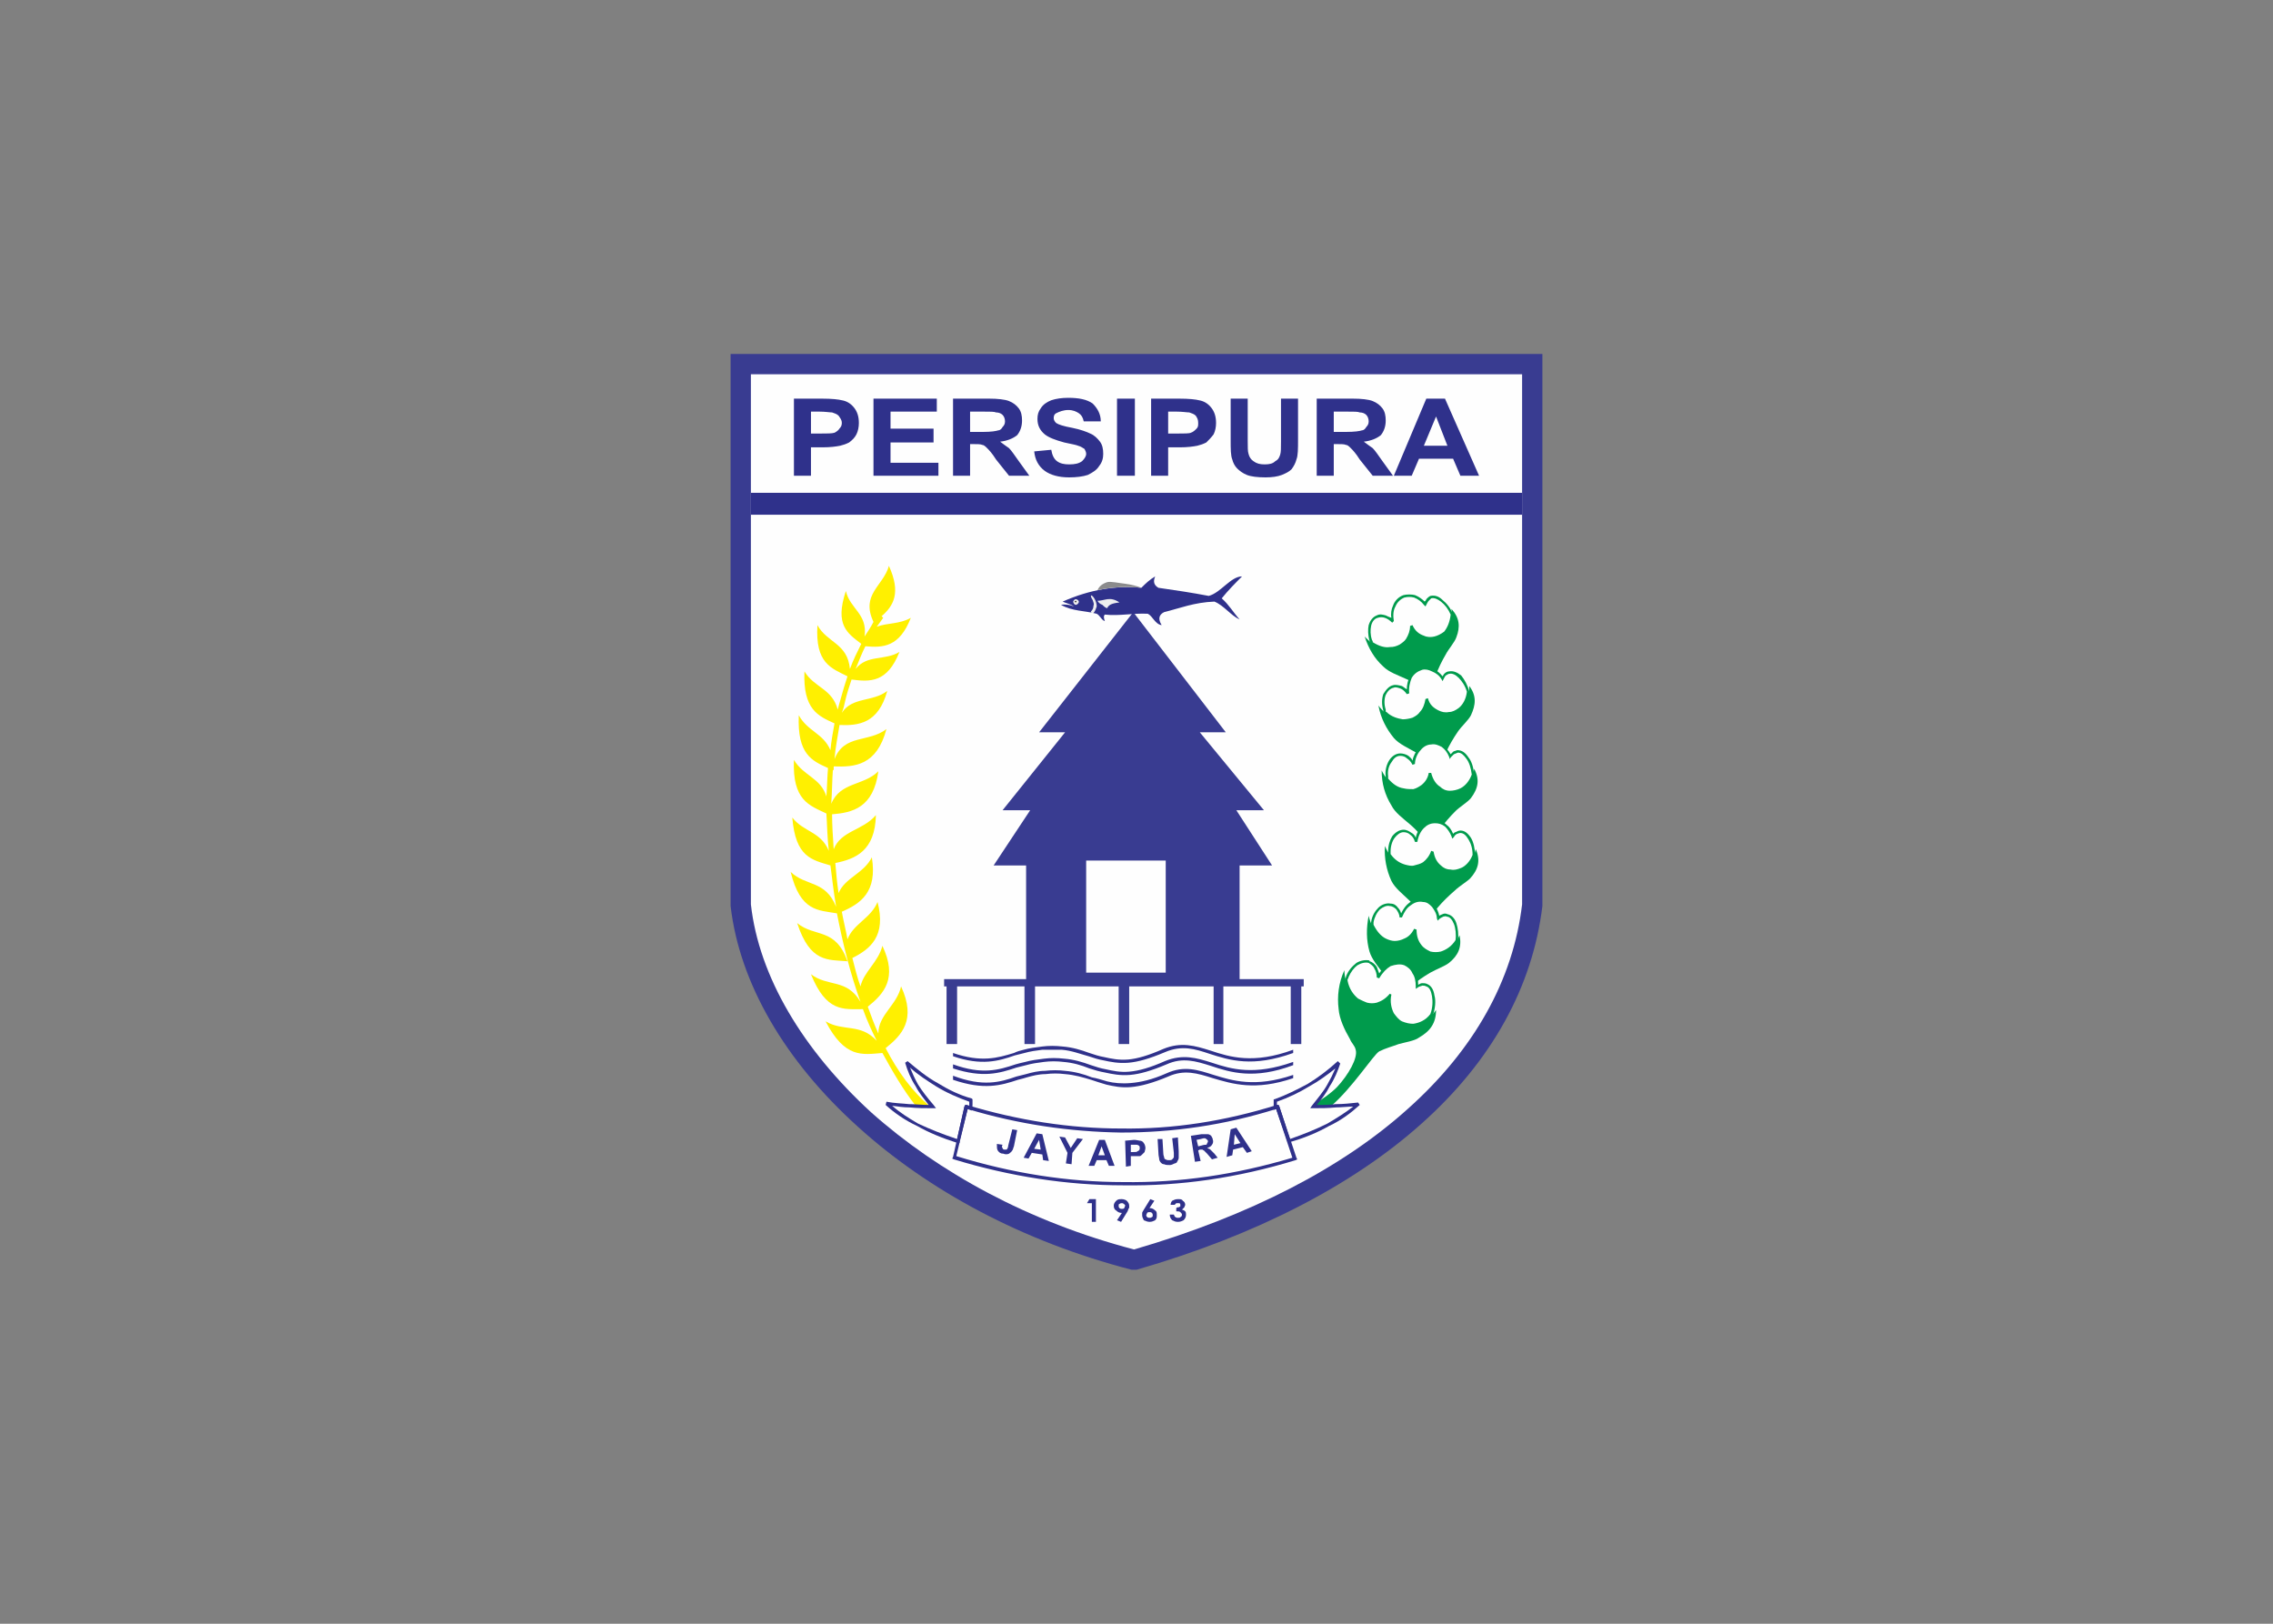 <svg clip-rule="evenodd" fill-rule="evenodd" stroke-linejoin="round" stroke-miterlimit="2" viewBox="0 0 560 400" xmlns="http://www.w3.org/2000/svg"><rect x="0" y="0" width="560" height="400" fill="#808080" stroke="none"/><g transform="matrix(.2 0 0 .2 180 87.2)"><path d="m0 0h1000v680c-12 99-62 191-150 269-83 74-201 136-350 179h-6c-135-35-251-98-337-176-90-81-146-177-157-272z" fill="#393c91" fill-rule="nonzero"/><path d="m975 25h-950v653c10 89 64 179 148 256 83 74 194 135 324 169 144-42 257-101 337-173 82-73 130-159 141-252z" fill="#fefefe" fill-rule="nonzero"/><path d="m25 198v-27h950v27z" fill="#2f318b"/><path d="m78 150v-95h34c13 0 21 1 25 2 6 1 11 4 15 9s6 11 6 19c0 5-1 10-3 14s-5 7-9 10c-4 2-7 3-11 4-5 1-12 2-22 2h-14v35zm21-79v27h12c8 0 14 0 17-1 2-1 5-3 6-5 2-2 3-4 3-7 0-4-2-6-4-9-2-2-5-3-8-4-3 0-8-1-16-1zm77 79v-95h78v16h-57v21h53v17h-53v25h59v16zm98 0v-95h44c11 0 20 1 25 3s9 5 12 9 4 9 4 15c0 7-2 13-6 18-5 4-12 7-21 8 4 3 8 6 11 8 3 3 7 9 12 16l13 18h-25l-16-20c-5-8-9-12-11-14s-4-4-6-4c-2-1-6-1-11-1h-4v39zm21-54h16c10 0 16-1 19-2 2 0 4-2 5-4 2-2 3-4 3-7s-1-6-3-8-5-3-8-3c-2-1-7-1-16-1h-16zm79 24 21-2c1 6 3 11 7 14s9 4 15 4c7 0 12-1 16-4 3-3 5-6 5-9 0-2-1-4-2-6-2-1-4-3-8-4-2-1-8-2-17-4-11-3-19-6-24-10-6-5-9-11-9-19 0-5 1-9 4-13 3-5 8-8 13-10 6-2 13-3 21-3 13 0 23 2 30 7 6 6 10 13 10 22h-21c-1-5-3-8-6-10s-7-4-13-4-11 2-15 4c-2 1-3 3-3 6 0 2 1 4 3 6 3 2 9 4 20 6 10 2 18 5 22 7 5 2 9 6 12 10s4 9 4 15c0 5-1 10-5 15-3 5-8 8-14 11-6 2-14 3-23 3-13 0-23-3-30-8-8-6-12-14-13-24zm102 30v-95h22v95zm42 0v-95h34c13 0 21 1 25 2 6 1 11 4 15 9s6 11 6 19c0 5-1 10-3 14-3 4-6 7-9 10-4 2-7 3-11 4-5 1-12 2-22 2h-14v35zm21-79v27h12c8 0 14 0 16-1 3-1 5-3 7-5s2-4 2-7c0-4-1-6-3-9-2-2-5-3-8-4-3 0-8-1-16-1zm77-16h21v52c0 8 0 13 1 16 1 4 3 7 6 9 4 3 8 4 14 4s10-1 13-4c4-2 5-5 6-8s1-8 1-16v-53h21v50c0 12 0 20-2 25-1 4-3 8-6 12-3 3-7 5-12 7s-12 3-20 3c-10 0-18-1-23-3s-9-5-12-8-5-7-6-11c-2-5-2-13-2-24zm106 95v-95h44c11 0 20 1 25 3s9 5 12 9 4 9 4 15c0 7-2 13-6 18-5 4-12 7-21 8 4 3 8 6 11 8 3 3 7 9 12 16l13 18h-25l-16-20c-5-8-9-12-11-14s-4-4-6-4c-2-1-6-1-11-1h-4v39zm21-54h15c11 0 17-1 20-2 2 0 4-2 5-4 2-2 3-4 3-7s-1-6-3-8-5-3-8-3c-2-1-7-1-16-1h-16zm179 54h-23l-9-21h-42l-9 21h-22l40-95h23zm-39-37-14-36-15 36z" fill="#2f318b" fill-rule="nonzero"/><path d="m610 466h-32l79 96h-34l44 68h-40v140h79v9h-3v71h-13v-71h-83v71h-12v-71h-104v71h-13v-71h-103v71h-13v-71h-83v71h-13v-71h-3v-9h101v-140h-40l45-68h-34l77-96h-32l116-148zm-172 158h98v138h-98z" fill="#393c91"/><path d="m409 305c34-15 66-20 97-17 5-5 10-10 17-14-3 7-1 11 4 14 21 3 41 6 62 10 15-4 27-24 41-24-8 8-17 17-25 27 9 8 14 17 22 26-11-5-19-17-31-22-25 1-42 8-62 13-6 3-8 8-3 16-8-1-11-11-17-14-18-1-35 3-53 1-2 2-1 5 0 8-4-1-6-7-10-9-15-4-30-3-44-11 6-1 11 0 16 2-4-3-10-4-14-6z" fill="#2f318b"/><path d="m452 304c9 0 15-6 27 2-7 1-13 2-15 7-2 0-4-2-6-4-3-1-5-3-6-5zm-5 15c-1 0-2 0-4-1 1 0 1 0 1-1 2-2 3-4 3-7 1-2 0-4-1-7-4-6-2-8 2-2 2 3 3 7 3 10-1 3-2 6-4 8z" fill="#eeeeef"/><path d="m425 302c2 0 4 2 4 3 0 2-2 4-4 4-1 0-3-2-3-4 0-1 2-3 3-3z" fill="#eeeeef"/><circle cx="425" cy="305" fill="#332c2b" r="1"/><path d="m452 291c2-5 6-8 12-10 5-1 13 1 22 2 8 1 15 3 20 5-17-2-36-1-54 3z" fill="#8b8b8c"/><path d="m790 356c0-1-1-2-1-3-5-13-1-27 8-30 6-2 13 1 19 7-3-14 2-27 13-31 9-4 20 1 27 9 1-4 3-7 7-8 8-3 19 6 26 21-2 33-38 38-51 14 1 22-24 38-48 21z" fill="#fefefe"/><path d="m789 356c-1 0-1-1-1-1 0-1-1-1-1-2-2-7-2-14-1-19 2-6 5-10 10-12 4-2 7-1 11 0 2 1 4 2 7 3-1-5 0-11 2-15 2-6 7-11 13-13 4-1 10-1 14 0 5 2 9 5 12 8 1-1 2-2 2-3 2-2 3-3 5-4 5-1 10 0 15 5 5 4 10 10 13 18 0 10-4 18-9 23-4 4-9 6-13 7-5 1-10 1-15-1s-10-5-13-10c-1 5-3 9-5 13-3 3-6 6-10 8s-8 3-12 4c-8 0-16-2-24-8zm2-2v1c8 5 15 7 21 6 5 0 8-1 12-3 3-2 6-4 8-7 3-5 5-10 5-16l3-1c3 7 8 11 14 13 4 2 9 2 13 1s8-3 12-6c4-5 7-12 8-21-3-7-7-12-12-16-4-3-8-5-12-4-1 1-2 2-3 3s-2 3-3 5l-1 2-2-2c-3-4-7-7-12-9-4-1-8-1-12 0-5 2-9 6-11 11-3 5-3 12-2 18l-2 2c-3-3-6-5-9-6s-6-1-9 0c-4 1-7 5-8 10s-1 11 1 17c0 1 1 1 1 2z" fill="#009b4c" fill-rule="nonzero"/><path d="m781 348c27 29 59 12 57-13 14 26 54 18 50-21 10 11 11 22 6 35-2 6-10 15-13 21-10 17-17 35-19 55-15-26-44-26-58-40-11-10-18-22-23-37z" fill="#009b4c"/><path d="m806 442c0-1-1-2-1-3-3-14 2-27 11-29 7-2 14 1 19 8-2-14 5-27 16-30 10-3 20 3 26 12 2-4 4-7 8-8 9-2 19 9 24 24-5 33-42 35-52 9-1 23-28 37-51 17z" fill="#fefefe"/><path d="m805 442-1-1v-2c-2-7-2-14 0-20 3-5 7-10 12-11 3-1 7 0 11 1 2 1 4 3 6 4 0-5 1-11 4-15 3-6 8-10 14-12 5-1 10 0 15 2 4 2 8 5 11 9 1-1 1-2 2-3 2-2 4-3 6-3 5-1 10 1 15 5 4 5 8 12 10 20h1c-2 11-6 18-12 22-4 4-9 6-14 6-5 1-10 0-15-2-4-2-9-6-12-12-1 5-3 9-6 13-3 3-7 6-11 8-4 1-8 2-13 2-7 0-15-4-23-10zm2-2s0 1 1 1c6 6 14 8 20 9 4 0 9-1 12-2 4-2 7-4 9-7 4-4 6-10 7-16l3-1c2 8 7 12 13 15 4 2 8 3 13 2 4 0 8-2 12-5 5-4 9-11 10-20-2-7-6-13-10-17s-8-6-12-5c-1 0-2 1-4 2-1 1-2 3-3 5l-1 2-1-2c-3-5-7-8-12-10-4-2-8-3-12-2-6 2-10 5-13 10-2 5-4 12-3 19l-3 1c-2-3-5-6-8-7s-6-2-8-1c-5 1-8 5-10 9-2 5-2 12 0 18z" fill="#009b4c" fill-rule="nonzero"/><path d="m798 433c24 32 58 18 59-8 11 28 53 24 53-16 9 12 8 23 2 36-3 6-12 14-16 20-11 16-20 34-24 53-13-27-42-30-55-45-9-11-16-24-19-40z" fill="#009b4c"/><path d="m809 523c0-1-1-2-1-3-1-14 7-26 17-26 7-1 13 4 16 11 1-14 10-25 22-26 10-1 19 6 23 17 3-4 6-6 10-6 9-1 17 12 19 28-12 32-48 26-53-1-6 22-35 30-53 6z" fill="#fefefe"/><path d="m807 524v-4c-1-7 1-14 4-19s8-9 14-9c3 0 7 1 10 3 2 2 4 3 5 6 1-6 4-11 7-15 4-5 10-8 16-8 5-1 10 1 15 4 3 3 6 6 9 11l3-3c1-1 3-1 5-2 6 0 10 3 14 9 4 5 6 12 7 21v1c-3 9-9 15-16 19-4 2-9 3-14 3s-10-2-14-5c-5-3-8-8-10-14-2 4-5 8-9 11-3 3-7 5-12 6-4 0-8 0-13-1-7-1-14-6-21-14zm3-4v3c6 7 12 11 19 12 4 1 8 1 12 1 4-1 7-3 10-5 5-4 8-9 9-15h3c2 8 6 14 11 17 3 3 7 5 12 5 4 0 9-1 13-3 6-3 11-9 14-17-1-8-3-15-7-20-3-4-6-7-10-7-2 1-3 1-5 2-1 1-2 2-4 4l-1 2-1-3c-2-5-5-9-9-12-4-2-8-4-13-3-5 0-10 3-13 7-4 4-7 11-7 17l-3 1c-2-4-4-6-7-8-2-2-5-3-8-3-5 0-8 3-11 8-3 4-5 10-4 17z" fill="#009b4c" fill-rule="nonzero"/><path d="m802 513c18 36 54 29 60 4 5 29 47 33 54-6 7 13 5 24-4 36-4 5-14 11-19 16-14 14-26 30-34 48-8-29-36-37-45-55-8-13-12-27-12-43z" fill="#009b4c"/><path d="m811 616v-3c0-14 8-25 18-25 7 0 13 5 16 12 2-14 11-24 23-24 9 0 18 7 21 18 3-3 6-5 10-5 9 0 16 12 17 28-13 31-49 23-52-4-7 21-36 28-53 3z" fill="#fefefe"/><path d="m810 617v-4c0-8 2-14 5-19 4-5 9-8 14-8 4 0 7 2 10 4 2 1 4 3 5 6 1-6 4-11 8-14 4-5 10-8 16-8 5 0 10 2 14 6 3 2 6 6 8 11 1-1 2-2 3-2 2-1 4-2 6-2 5 0 9 3 13 9 3 5 5 13 5 21v1c-4 9-10 15-16 18-5 2-10 3-15 2-5 0-9-3-13-6s-8-8-9-14c-3 4-6 8-9 10-4 3-8 4-12 5s-9 0-13-1c-7-2-14-7-20-15zm3-4v3c5 7 11 11 18 13 4 1 8 2 11 1 4-1 8-2 11-4 4-3 8-8 10-14l3 1c1 7 4 13 9 17 3 3 7 5 12 5 4 1 8 0 13-2s11-8 14-16c0-8-2-14-5-19s-6-8-10-8c-2 0-3 1-4 1-2 1-3 2-4 4l-2 2-1-3c-2-5-5-9-8-12-4-3-8-4-12-4-6 0-10 2-14 6s-7 10-8 17h-3c-1-4-3-7-6-9-2-2-5-3-8-3-4 0-8 3-11 7s-5 10-5 17z" fill="#009b4c" fill-rule="nonzero"/><path d="m806 606c15 36 51 31 58 7 4 29 44 36 54-3 6 14 3 25-7 36-4 4-14 10-19 15-15 13-28 27-37 45-5-30-32-39-41-57-6-13-9-28-8-43z" fill="#009b4c"/><path d="m790 703c0-1 0-2 1-3 2-14 12-24 22-22 6 1 11 7 13 15 4-13 16-22 27-20 10 2 17 11 19 22 3-3 7-4 10-4 9 2 14 16 12 32-18 28-52 14-51-14-10 21-40 22-53-6z" fill="#fefefe"/><path d="m789 704v-4c1-8 5-14 9-18s10-6 15-5c4 0 7 2 9 5 2 2 3 4 4 7 3-6 6-10 10-13 5-4 12-6 18-4 5 0 9 3 13 7 3 4 5 8 6 13 1-1 2-1 4-2s4-1 6 0c5 1 9 5 11 11s3 14 2 22v1c-6 8-13 13-20 15-5 1-10 1-15-1-5-1-9-4-12-8-4-4-6-9-7-16-3 4-7 7-11 9s-8 3-13 3c-4 0-8-1-13-4-6-3-12-9-16-18zm3-4v3c4 8 9 14 15 17 4 2 8 3 11 3 4 0 8-1 12-3 5-2 9-6 12-12l3 1c0 8 2 14 6 19 3 4 7 6 11 8 4 1 9 1 13 0 6-2 13-6 18-14 1-7 0-15-2-20s-5-9-9-9c-1-1-3 0-4 0-2 1-4 2-5 3l-2 2-1-3c0-5-3-10-6-14-3-3-6-6-11-6-5-1-10 0-15 4-5 3-8 8-11 15h-3c0-4-2-7-4-10-2-2-5-4-8-4-4-1-8 1-12 4-4 4-7 10-8 16z" fill="#009b4c" fill-rule="nonzero"/><path d="m786 692c9 39 46 40 57 17-1 30 38 44 55 7 3 15-2 25-13 34-5 4-16 8-23 12-17 10-32 22-44 38 0-30-25-44-31-64-4-14-4-29-1-44z" fill="#009b4c"/><path d="m758 772c1-1 1-3 1-4 6-14 18-23 28-19 7 3 11 10 11 19 7-14 21-21 33-16 9 4 15 15 15 27 4-2 8-3 11-2 9 4 12 20 7 37-25 27-58 5-51-25-15 20-47 15-55-17z" fill="#fefefe"/><path d="m757 772v-3l1-1v-1c3-8 8-13 13-17 5-3 11-4 16-3v1c4 1 7 4 9 7 1 3 2 5 3 8 3-5 8-9 13-11 6-3 13-4 19-2 5 2 9 6 12 11s4 10 4 16c2-1 3-2 5-2s4 0 6 1c5 2 8 7 9 14 2 7 1 16-2 25-8 8-16 12-23 13-6 0-11-1-16-3-5-3-9-7-11-12-3-5-5-12-4-19-4 4-9 6-14 8-5 1-9 1-13 0s-9-3-12-6c-7-5-13-13-15-24zm3-2v2c2 10 7 17 13 22 4 2 8 4 11 5 4 1 8 1 12 0 6-2 11-5 16-11l2 1c-2 9 0 17 3 23 3 4 6 8 10 10 5 2 9 3 14 3 7-1 15-4 21-12 3-8 3-16 2-22s-3-11-7-12c-2-1-3-1-5-1-2 1-4 1-5 2l-3 2v-3c0-6-1-12-4-16-2-5-6-8-10-10-5-2-11-1-17 1-5 3-10 8-14 15l-3-1c0-4-1-8-3-11-1-3-4-5-7-7-4-1-9 0-14 3-4 3-8 8-11 15v1z" fill="#009b4c" fill-rule="nonzero"/><path d="m756 759c2 44 40 53 57 30-8 32 31 55 56 19 0 16-7 26-21 34-5 4-18 6-25 8-8 3-16 5-24 9-7 4-33 45-60 68h-21c2-2 3-4 4-5 8-5 17-11 25-19 14-15 26-36 23-46-1-5-5-8-7-13-7-12-13-25-14-37-2-16 0-32 7-48z" fill="#009b4c"/><path d="m142 292c5 22 27 28 23 56 4-6 8-12 11-18-16-34 12-44 19-69 15 33 6 49-9 62l2 2c-3 4-5 7-8 11 13-5 28-3 42-11-14 36-34 37-56 35-4 8-8 18-12 28 14-18 36-10 54-21-15 38-36 37-59 34-3 9-6 18-8 27-1 5-2 9-4 14 13-20 38-13 56-27-11 40-35 43-59 42v1c-2 13-5 27-6 41 12-31 42-20 64-37-12 45-39 47-65 46v5l-1-1c-1 14-1 28-2 42 11-27 40-22 58-40-6 45-32 51-57 53 0 13 1 28 2 43 9-23 36-23 52-42-1 44-25 54-50 59 1 12 2 24 4 37 8-19 31-24 41-44 7 43-14 57-37 67 2 11 5 23 7 34 7-19 29-26 37-46 11 42-9 58-31 69 3 12 6 24 10 35 4-18 22-30 27-50 19 40 2 59-18 75 4 11 8 22 13 33 0-23 23-35 28-58 19 41 1 60-19 76 15 29 33 54 55 72-6 0-12 0-18-1-15-19-29-43-41-65-25 2-46 7-70-39 22 13 43 2 63 24-6-12-12-25-17-39-24 0-45 4-64-43 21 16 44 5 61 34-13-36-22-73-29-109-23-4-45-2-57-51 19 18 43 10 56 43-3-18-5-35-7-51-23-7-43-10-47-59 14 18 35 17 45 41-2-17-2-32-3-46-21-10-42-16-40-66 12 20 33 22 40 45 1-12 1-24 2-35-20-9-38-17-36-65 11 20 30 22 39 43 1-11 3-22 5-33-20-9-39-17-37-64 12 20 34 21 41 47 1-4 2-8 3-11 3-11 6-21 9-30-20-10-40-16-37-63 12 22 37 22 40 54 4-11 9-21 14-31-17-13-33-23-19-65zm-60 409c22 18 47 5 62 47-24-2-46 2-62-47z" fill="#fff000"/><g fill="#2f318b" fill-rule="nonzero"><path d="m274 861c35 12 55 6 75 0 4-2 8-3 12-4 7-2 15-3 23-4s16-1 25 0c12 1 22 4 33 8 6 2 12 4 18 5 9 2 18 4 30 3 11-1 25-5 43-13 22-9 39-4 58 2 24 8 53 17 102-1v4c-50 18-78 9-103 1-18-6-34-11-55-2-19 8-33 12-45 13s-22-1-31-3c-6-1-12-3-18-5-11-3-21-7-33-8h-24c-8 1-15 2-22 4-4 1-8 2-12 3-20 7-41 13-76 1zm0 28c37 14 58 8 78 1l12-3c7-2 15-4 23-4 9-1 17-1 25 0 12 1 23 4 33 8 6 1 12 3 19 5 8 2 18 3 29 2 12-1 26-4 44-12 22-10 39-4 58 2 23 7 51 16 98 0v4c-47 16-75 7-99 0-19-6-35-11-55-2-19 8-34 12-46 13s-21-1-30-3c-7-2-13-4-19-6-10-3-20-6-32-7-8-1-16-1-24 0-8 0-16 2-23 4-3 1-7 2-11 3-21 7-42 13-80 0zm0-14c36 13 56 7 77 0 4-1 7-2 12-3 7-2 15-3 23-4s16-1 25 0c12 1 22 4 33 8 6 2 12 4 18 5 9 2 18 4 29 3 12-1 26-5 44-13 22-9 39-4 58 2 24 8 52 16 100-1v4c-48 18-77 9-101 1-19-6-35-11-55-2-19 8-33 12-45 13s-22-1-31-3c-6-1-13-3-19-5-10-4-20-7-32-8-8-1-16-1-24 0s-15 2-22 4c-4 1-8 2-12 3-21 7-41 13-78 1z"/><path d="m670 918c14-5 28-12 41-19 13-8 25-17 37-28l3 3c-3 9-7 19-13 28-4 8-10 16-16 23 8 0 16 0 23-1 10 0 19-1 28-2l2 3c-11 10-23 19-38 26-14 8-31 15-49 20l-2 1v-2l-14-40-3 1v-13zm43-16c-13 8-26 14-40 19v4h2l1 2 13 40c17-6 32-12 46-19 12-7 23-14 32-21-7 0-14 1-21 1-10 1-19 1-28 1h-4l2-3c7-9 14-17 19-26 4-7 7-13 10-20-10 8-21 16-32 22z"/><path d="m294 921c-14-5-28-11-41-19-11-7-22-14-32-23 3 7 6 14 10 21 5 8 12 17 19 25l3 4h-5c-9 0-18 0-28-1-7 0-14-1-21-2 9 8 20 15 32 22 15 7 30 13 48 19l9-40 1-2h2c1 1 2 1 2 1h1zm-39-23c13 8 27 15 42 19l1 1v6c0 2 0 4-1 5v3l-2-1-3-1-10 40v2h-2c-19-6-36-13-50-21-15-7-28-16-39-26l1-4c10 2 19 2 28 3 8 0 16 1 24 1-6-8-12-15-16-23-6-9-10-19-13-29l3-2c12 10 24 20 37 27z"/><path d="m291 925c63 19 127 29 190 29 64 1 128-9 192-29h2l1 2 21 63 1 2-2 1c-72 22-142 32-212 31-70 0-140-11-209-32l-2-1 1-2 14-62 1-2zm190 34c-63-1-126-10-189-29l-14 58c68 21 137 32 206 32 69 1 138-9 208-30l-20-60c-64 20-127 29-191 29z"/><path d="m347 955 6 1-4 20c-1 2-1 4-2 5-1 2-3 3-4 4-2 1-5 1-7 0-3 0-5-1-7-4-1-2-1-4-1-8l7 1c-1 2-1 3 0 4 0 1 1 2 2 2h3c1-1 2-3 2-5zm45 39-7-1-1-7-13-2-4 7-6-1 16-30 7 1zm-10-14-2-12-6 11zm31 17 2-13-10-20 7 1 7 13 8-12 7 1-13 17-1 14zm60 3h-7l-3-7h-12l-3 7h-7l13-32h7zm-12-13-4-11-4 11zm26 14-1-32 11-1c3 0 6 1 7 1 2 0 4 1 5 3 1 1 2 4 2 6s-1 4-1 5c-1 1-2 2-3 3s-2 2-3 2h-11v12zm6-27v9h3c3 0 5 0 5-1 1 0 2-1 2-1 1-1 1-2 1-3s0-2-1-3c-1 0-1-1-3-1zm33-7h6l1 17c0 3 1 5 1 5 0 2 1 3 2 3 1 1 3 1 4 1 2 0 3 0 4-1s2-2 2-3v-5l-2-18 7-1 1 17v8c0 2-1 3-2 5 0 1-2 2-3 2-2 1-4 2-6 2-3 0-5 0-7-1-2 0-3-1-4-2s-2-3-2-4c0-2-1-4-1-8zm46 28-5-32 13-2h8c1 0 3 1 4 2 1 2 2 3 2 5 1 2 0 5-1 6-1 2-3 3-6 4 2 1 3 1 4 2l5 5 4 5-7 2-6-7c-2-2-3-3-4-4-1 0-1-1-2-1h-3l-2 1 3 13zm4-19 4-1c3-1 5-1 6-1 1-1 1-1 1-2 1-1 1-2 1-2 0-2-1-2-2-3 0 0-1-1-2-1s-2 0-5 1l-5 1zm66 6-6 2-5-7-12 3-1 7-7 2 5-34 7-2zm-14-10-7-11-1 13z"/><path d="m442 1041h8v28h-5v-23h-6zm39 28-5-2 6-9c-3 0-5-1-7-3-2-1-3-3-3-6 0-2 1-4 3-6s4-2 7-2c2 0 5 1 6 2 2 2 3 4 3 6v3c-1 0-1 2-2 4zm1-16c1 0 2 0 3-1 0-1 1-2 1-3s-1-2-2-2c0-1-1-1-2-1s-2 0-3 1c-1 0-1 1-1 2s0 2 1 3 2 1 3 1zm35-12 5 2-6 9c3 0 5 1 7 3 2 1 2 3 2 6 0 2 0 4-2 6-2 1-4 2-7 2-2 0-5-1-7-2-1-2-2-4-2-6v-3c0-1 1-2 2-4zm-1 16c-1 0-2 0-3 1 0 1-1 2-1 3s1 2 1 2c1 1 2 1 3 1s2 0 3-1c1 0 1-1 1-2s0-2-1-3-2-1-3-1zm31-9h-5c0-2 1-4 2-5 2-1 4-2 7-2s5 0 6 2c2 1 3 3 3 5 0 1-1 2-1 3-1 1-2 2-3 3 1 0 3 1 4 2s1 3 1 4c0 3-1 5-3 7-2 1-4 2-7 2s-5-1-7-2c-2-2-3-4-3-7h5c1 2 1 3 2 3 1 1 2 1 3 1s3 0 3-1c1 0 2-1 2-3 0-1-1-2-2-3s-3-1-5-1v-4c1-1 2-1 3-1s1-1 2-1v-2c0-1 0-1-1-2h-4c-1 1-1 1-2 2z"/></g></g></svg>